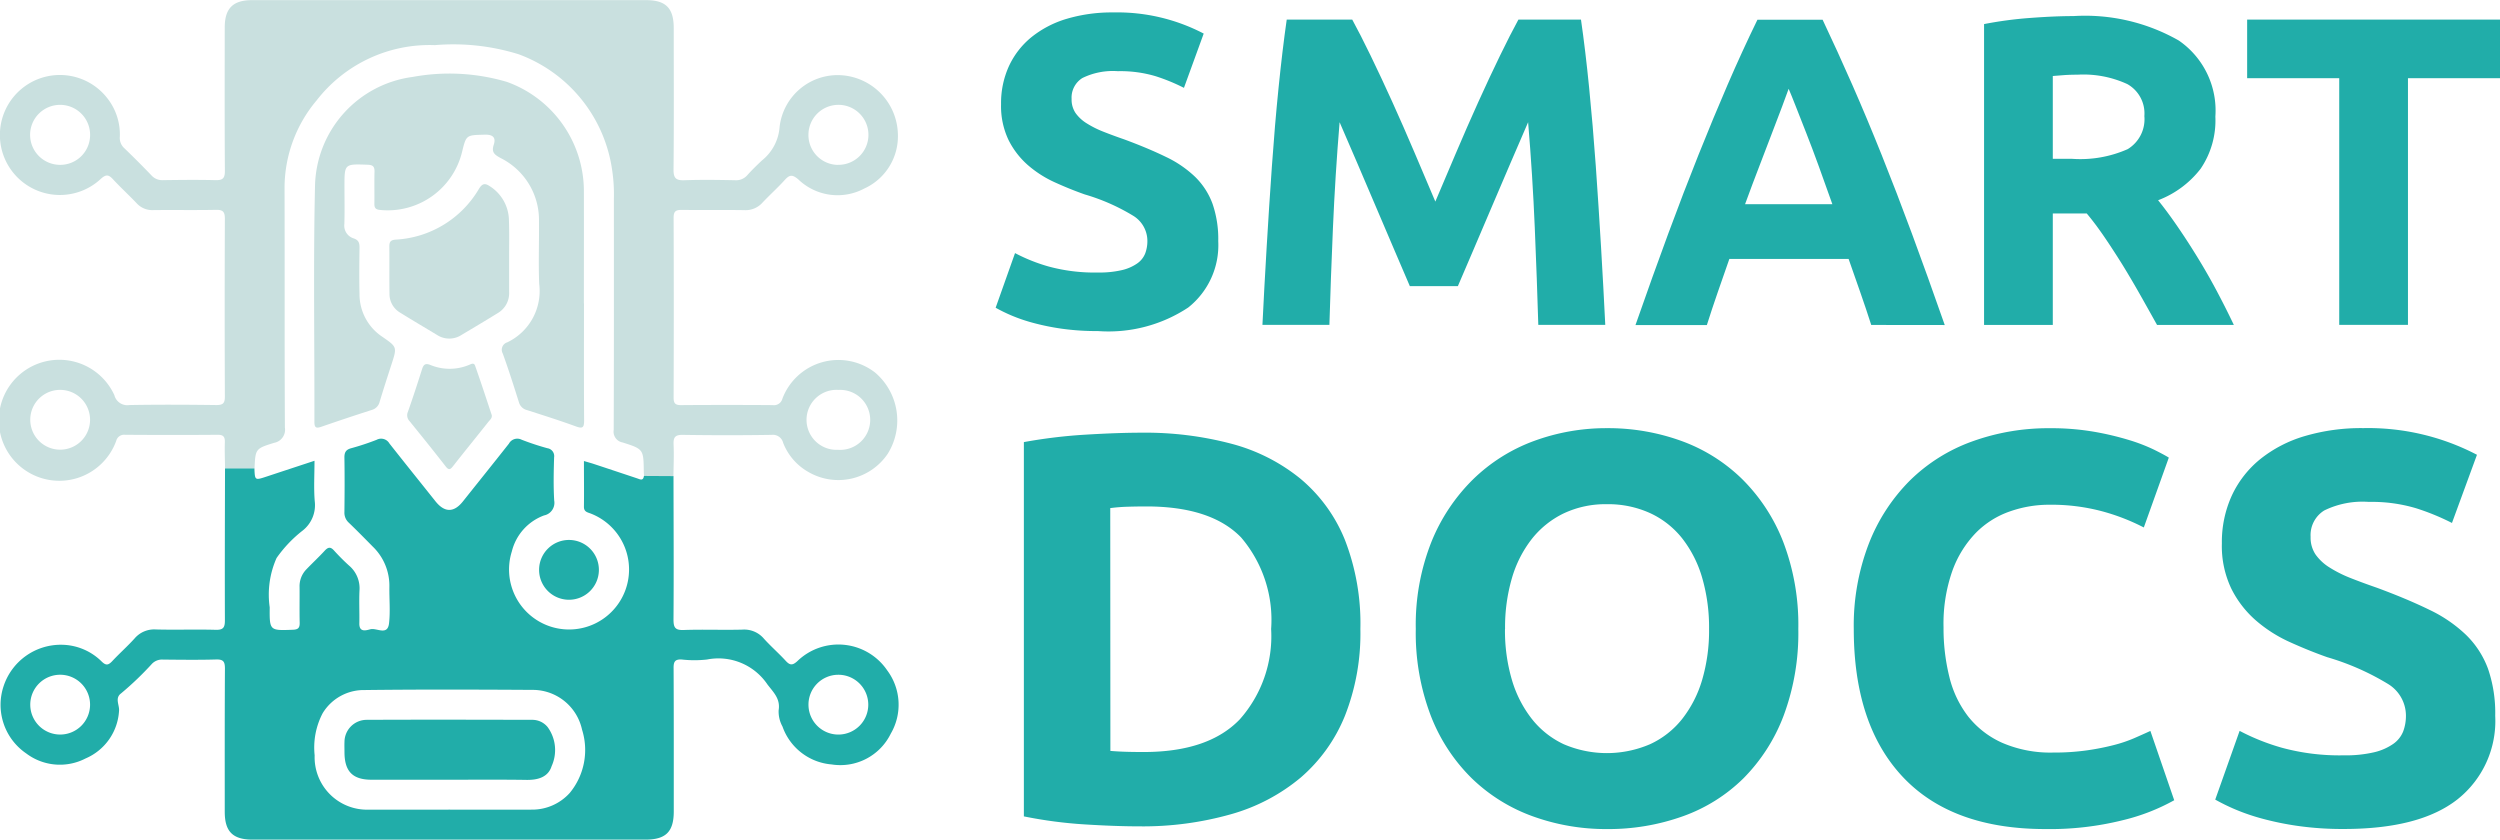 <svg xmlns="http://www.w3.org/2000/svg" width="150" height="50.385" viewBox="0 0 150 50.385">
  <g id="Gruppe_8" data-name="Gruppe 8" transform="translate(-48.829 -112.881)">
    <g id="Gruppe_1" data-name="Gruppe 1" transform="translate(48.829 112.881)">
      <path id="Pfad_1" data-name="Pfad 1" d="M64.1,141H62.332c-.006-.525-.029-1.05-.012-1.573.011-.33-.079-.462-.436-.459-1.852.016-3.7.013-5.556,0a.488.488,0,0,0-.528.371,3.63,3.63,0,1,1-.109-2.748.8.8,0,0,0,.9.593c1.739-.032,3.479-.023,5.219,0,.386,0,.512-.1.511-.5q-.021-5.342,0-10.684c0-.432-.134-.536-.543-.528-1.253.025-2.507,0-3.76.015a1.262,1.262,0,0,1-.995-.417c-.465-.488-.963-.945-1.421-1.439-.252-.272-.406-.3-.713-.028a3.6,3.6,0,1,1,.385-4.821,3.512,3.512,0,0,1,.745,2.3.827.827,0,0,0,.273.695q.831.8,1.627,1.63a.862.862,0,0,0,.692.283c1.047-.014,2.1-.026,3.142,0,.436.012.572-.107.569-.56-.02-2.868-.011-5.735-.009-8.6,0-1.148.493-1.641,1.643-1.641H87.588c1.191,0,1.664.477,1.665,1.676,0,2.83.016,5.661-.012,8.491-.005.537.166.657.662.639,1.009-.035,2.02-.021,3.03,0a.887.887,0,0,0,.738-.308c.275-.306.571-.594.871-.876a2.833,2.833,0,0,0,1.063-2.016,3.509,3.509,0,0,1,3.713-3.1,3.631,3.631,0,0,1,3.383,3.494,3.446,3.446,0,0,1-2.019,3.306,3.4,3.4,0,0,1-3.959-.554c-.349-.294-.515-.283-.8.03-.426.472-.905.9-1.339,1.361a1.357,1.357,0,0,1-1.091.458c-1.253-.021-2.507,0-3.76-.014-.355-.005-.489.086-.487.467q.02,5.4,0,10.8c0,.348.111.447.45.445q2.75-.02,5.5,0a.519.519,0,0,0,.576-.383,3.59,3.59,0,0,1,5.564-1.569,3.771,3.771,0,0,1,.754,4.876,3.573,3.573,0,0,1-4.759,1.087,3.441,3.441,0,0,1-1.512-1.745.634.634,0,0,0-.692-.481q-2.665.042-5.331,0c-.463-.007-.57.149-.552.576.028.635,0,1.274-.009,1.911H87.474c-.006-.093-.016-.187-.017-.28-.018-1.337-.013-1.353-1.272-1.751a.659.659,0,0,1-.534-.757c.017-4.627.012-9.254.011-13.881a9.655,9.655,0,0,0-.1-1.675,8.7,8.7,0,0,0-5.614-6.979,13.191,13.191,0,0,0-5.029-.548,8.573,8.573,0,0,0-7.089,3.312,8.159,8.159,0,0,0-1.928,5.247c.014,4.8-.005,9.591.021,14.387a.8.8,0,0,1-.648.916C64.149,139.8,64.155,139.815,64.1,141Zm35.01-1.131a1.8,1.8,0,1,0,.042-3.593,1.8,1.8,0,1,0-.042,3.593ZM54.235,121a1.8,1.8,0,1,0-1.8,1.772A1.791,1.791,0,0,0,54.235,121Zm44.882,1.771a1.8,1.8,0,1,0-1.781-1.842A1.791,1.791,0,0,0,99.117,122.775ZM50.645,138.028a1.794,1.794,0,1,0,1.864-1.753A1.79,1.79,0,0,0,50.645,138.028Z" transform="translate(-48.829 -112.881)" fill="#c9e0df"/>
      <path id="Pfad_2" data-name="Pfad 2" d="M190.662,156.209c0,2.342-.009,4.684.008,7.026,0,.431-.094.5-.5.35-.964-.352-1.944-.661-2.921-.975a.667.667,0,0,1-.49-.469c-.309-.981-.62-1.962-.971-2.928a.464.464,0,0,1,.273-.67,3.413,3.413,0,0,0,1.914-3.506c-.05-1.253,0-2.511-.013-3.766a4.148,4.148,0,0,0-2.292-3.78c-.352-.194-.578-.333-.423-.8.144-.431-.042-.622-.539-.608-1.109.031-1.11,0-1.364,1.048a4.588,4.588,0,0,1-4.914,3.469c-.275-.024-.348-.127-.344-.379.01-.637-.01-1.275.008-1.911.009-.316-.1-.412-.417-.423-1.386-.049-1.386-.059-1.386,1.3,0,.749.017,1.5-.006,2.248a.8.8,0,0,0,.557.871c.323.109.356.3.352.589-.012.918-.022,1.837,0,2.754a3.061,3.061,0,0,0,1.373,2.564c.886.614.884.612.545,1.656-.243.746-.483,1.493-.711,2.244a.663.663,0,0,1-.473.487q-1.52.488-3.028,1.01c-.311.107-.414.056-.413-.3.012-4.722-.07-9.445.037-14.165a6.741,6.741,0,0,1,5.866-6.527,12.161,12.161,0,0,1,5.651.3,6.973,6.973,0,0,1,4.615,6.48c.006,2.267,0,4.534,0,6.8Z" transform="translate(-155.623 -138.003)" fill="#c9e0df"/>
      <path id="Pfad_3" data-name="Pfad 3" d="M211.74,190.958c0,.693,0,1.386,0,2.079a1.387,1.387,0,0,1-.686,1.268c-.715.441-1.437.872-2.158,1.3a1.345,1.345,0,0,1-1.48.01c-.736-.443-1.476-.88-2.205-1.333a1.3,1.3,0,0,1-.65-1.116c-.015-.955,0-1.91-.009-2.865,0-.281.082-.381.377-.406a6.181,6.181,0,0,0,5-3.047c.209-.341.375-.344.656-.155a2.462,2.462,0,0,1,1.144,2.07C211.756,189.5,211.739,190.228,211.74,190.958Z" transform="translate(-181.192 -175.517)" fill="#c9e0df"/>
      <path id="Pfad_4" data-name="Pfad 4" d="M216.755,261.4c.029.175-.1.277-.192.388-.707.893-1.427,1.775-2.13,2.671-.167.213-.257.257-.446.014-.709-.914-1.437-1.814-2.165-2.714a.51.51,0,0,1-.1-.556c.3-.845.577-1.7.847-2.552.091-.287.2-.387.515-.257a3.028,3.028,0,0,0,2.288,0c.134-.051.309-.17.382.037C216.1,259.411,216.423,260.4,216.755,261.4Z" transform="translate(-187.249 -236.491)" fill="#c9e0df"/>
    </g>
    <g id="Gruppe_3" data-name="Gruppe 3" transform="translate(48.86 139.211)">
      <g id="Gruppe_2" data-name="Gruppe 2" transform="translate(0)">
        <path id="Pfad_5" data-name="Pfad 5" d="M89.414,290.637c.005,2.867.021,5.734,0,8.6,0,.478.093.651.609.633,1.177-.042,2.356.009,3.534-.023a1.544,1.544,0,0,1,1.282.544c.414.458.882.866,1.3,1.321.254.278.409.3.711.022a3.54,3.54,0,0,1,5.391.565,3.443,3.443,0,0,1,.21,3.789,3.366,3.366,0,0,1-3.55,1.848,3.422,3.422,0,0,1-2.948-2.275,1.866,1.866,0,0,1-.231-.971c.114-.683-.294-1.063-.669-1.549a3.542,3.542,0,0,0-3.627-1.5,6.792,6.792,0,0,1-1.512,0c-.408-.027-.5.133-.494.514.015,2.867.01,5.734.01,8.6,0,1.221-.475,1.693-1.705,1.693H64.164c-1.191,0-1.675-.482-1.675-1.667,0-2.867-.006-5.734.011-8.6,0-.411-.094-.554-.526-.542-1.065.031-2.132.016-3.2.006a.838.838,0,0,0-.648.249,18.845,18.845,0,0,1-1.86,1.781c-.383.283-.091.7-.119,1.031a3.313,3.313,0,0,1-2.008,2.871,3.353,3.353,0,0,1-3.56-.3,3.53,3.53,0,0,1-1.371-4,3.614,3.614,0,0,1,3.53-2.521,3.464,3.464,0,0,1,2.368,1.007c.258.253.4.219.629-.021.434-.465.913-.889,1.34-1.36a1.545,1.545,0,0,1,1.282-.544c1.2.032,2.394-.013,3.59.021.464.013.552-.15.551-.575-.011-3.035,0-6.071.007-9.106h1.764c.029.72.029.718.741.482.934-.309,1.869-.616,2.864-.944,0,.859-.05,1.648.015,2.428a1.936,1.936,0,0,1-.722,1.757,7.643,7.643,0,0,0-1.569,1.65,5.4,5.4,0,0,0-.412,2.957c-.013,1.408,0,1.4,1.391,1.347.326-.011.415-.122.408-.429-.017-.712,0-1.424-.007-2.136a1.449,1.449,0,0,1,.417-1.068c.363-.378.748-.735,1.1-1.119.2-.211.343-.231.545-.008.289.318.593.626.912.914a1.785,1.785,0,0,1,.621,1.495c-.031.654.005,1.312-.009,1.967-.013.581.443.408.671.353.378-.091,1.023.407,1.111-.353.083-.721.01-1.46.021-2.19a3.258,3.258,0,0,0-1-2.418c-.473-.48-.945-.961-1.431-1.428a.806.806,0,0,1-.267-.642c.013-1.087.018-2.174,0-3.26-.005-.312.082-.477.389-.565a15.169,15.169,0,0,0,1.542-.509.574.574,0,0,1,.768.218c.914,1.161,1.841,2.311,2.761,3.467.548.688,1.107.693,1.649.013.92-1.156,1.846-2.307,2.761-3.467a.572.572,0,0,1,.763-.237,15.848,15.848,0,0,0,1.542.51.478.478,0,0,1,.406.553c-.026.861-.045,1.726.006,2.585a.77.77,0,0,1-.607.894,3.092,3.092,0,0,0-1.934,2.158,3.6,3.6,0,1,0,4.754-2.262c-.205-.084-.434-.1-.429-.42.012-.9,0-1.791,0-2.739.237.07.413.117.587.174q1.3.43,2.6.864c.177.059.369.178.413-.143ZM75.954,310.648c1.645,0,3.289.006,4.934,0a3.035,3.035,0,0,0,2.3-1,4.051,4.051,0,0,0,.738-3.8,3.027,3.027,0,0,0-2.89-2.384c-3.383-.02-6.766-.033-10.148.009a2.887,2.887,0,0,0-2.524,1.389,4.436,4.436,0,0,0-.481,2.532,3.146,3.146,0,0,0,3.253,3.255C72.74,310.653,74.347,310.649,75.954,310.648ZM50.82,304.355a1.794,1.794,0,1,0,1.818-1.8A1.793,1.793,0,0,0,50.82,304.355Zm46.693.038a1.794,1.794,0,1,0,1.784-1.837A1.791,1.791,0,0,0,97.513,304.393Z" transform="translate(-49.035 -288.4)" fill="#21ada9"/>
        <path id="Pfad_6" data-name="Pfad 6" d="M264.45,330.551a1.794,1.794,0,1,1,1.727,1.836A1.794,1.794,0,0,1,264.45,330.551Z" transform="translate(-232.135 -322.733)" fill="#21ada9"/>
        <path id="Pfad_7" data-name="Pfad 7" d="M192.872,404.333q-2.326,0-4.652,0c-1.141,0-1.625-.5-1.628-1.654,0-.206-.009-.412,0-.618a1.332,1.332,0,0,1,1.332-1.322c3.307-.015,6.614-.008,9.921,0a1.184,1.184,0,0,1,.936.435,2.339,2.339,0,0,1,.24,2.342c-.207.663-.823.836-1.5.827C195.974,404.319,194.423,404.333,192.872,404.333Z" transform="translate(-165.954 -383.879)" fill="#21ada9"/>
      </g>
    </g>
    <g id="Gruppe_7" data-name="Gruppe 7" transform="translate(108.578 113.635)">
      <g id="Gruppe_4" data-name="Gruppe 4" transform="translate(0 0)">
        <path id="Pfad_8" data-name="Pfad 8" d="M453.254,158.08a5.948,5.948,0,0,0,1.441-.146,2.646,2.646,0,0,0,.912-.4,1.334,1.334,0,0,0,.476-.595,2.121,2.121,0,0,0,.132-.767,1.771,1.771,0,0,0-.846-1.494,12.1,12.1,0,0,0-2.908-1.282q-.9-.317-1.8-.727a6.622,6.622,0,0,1-1.613-1.031,4.929,4.929,0,0,1-1.163-1.507,4.717,4.717,0,0,1-.449-2.155,5.338,5.338,0,0,1,.476-2.287,4.883,4.883,0,0,1,1.348-1.731,6.166,6.166,0,0,1,2.115-1.1,9.5,9.5,0,0,1,2.8-.383,11.2,11.2,0,0,1,5.419,1.269L458.409,147a11.314,11.314,0,0,0-1.705-.7,7.394,7.394,0,0,0-2.26-.3,4.149,4.149,0,0,0-2.128.41,1.383,1.383,0,0,0-.648,1.256,1.449,1.449,0,0,0,.238.846,2.313,2.313,0,0,0,.674.621,5.893,5.893,0,0,0,1,.5q.568.225,1.256.463,1.428.529,2.485,1.044a6.642,6.642,0,0,1,1.758,1.2,4.365,4.365,0,0,1,1.044,1.613,6.487,6.487,0,0,1,.344,2.247,4.772,4.772,0,0,1-1.8,3.979,8.675,8.675,0,0,1-5.419,1.414,15.049,15.049,0,0,1-2.194-.145,14.226,14.226,0,0,1-1.731-.357,9.9,9.9,0,0,1-1.3-.449,9.717,9.717,0,0,1-.912-.449l1.163-3.278a10.333,10.333,0,0,0,2.022.806A10.488,10.488,0,0,0,453.254,158.08Z" transform="translate(-447.121 -142.483)" fill="#21ada9"/>
        <path id="Pfad_9" data-name="Pfad 9" d="M530.976,144.558q.477.872,1.1,2.155t1.3,2.776q.676,1.494,1.339,3.053l1.246,2.934q.583-1.374,1.246-2.934t1.338-3.053q.676-1.493,1.3-2.776t1.1-2.155H544.7q.264,1.824.489,4.084t.4,4.706q.172,2.446.317,4.9t.251,4.626h-4.018q-.079-2.67-.211-5.816t-.4-6.345q-.478,1.11-1.061,2.458t-1.154,2.7q-.57,1.348-1.1,2.578t-.9,2.1h-2.882q-.372-.872-.9-2.1t-1.1-2.578q-.57-1.348-1.153-2.7t-1.061-2.458q-.265,3.2-.4,6.345t-.212,5.816h-4.018q.105-2.167.251-4.626t.317-4.9q.172-2.445.4-4.706t.489-4.084Z" transform="translate(-509.59 -144.135)" fill="#21ada9"/>
        <path id="Pfad_10" data-name="Pfad 10" d="M649.575,162.878q-.306-.955-.658-1.961l-.7-2h-7.155l-.7,2.01q-.349,1.007-.649,1.956h-4.283q1.034-2.96,1.962-5.472t1.816-4.732q.888-2.221,1.75-4.216t1.79-3.9h3.909q.9,1.9,1.779,3.9t1.766,4.216q.89,2.221,1.819,4.732t1.965,5.472Zm-4.955-14.17q-.138.4-.4,1.086t-.605,1.587q-.34.9-.759,1.983t-.852,2.27h5.239q-.421-1.191-.815-2.277t-.749-1.986q-.355-.9-.623-1.587T644.62,148.708Z" transform="translate(-597.05 -144.135)" fill="#21ada9"/>
        <path id="Pfad_11" data-name="Pfad 11" d="M743.387,143.52a11.355,11.355,0,0,1,6.318,1.467,5.1,5.1,0,0,1,2.194,4.56,5.155,5.155,0,0,1-.885,3.133,5.834,5.834,0,0,1-2.551,1.89q.555.688,1.163,1.573t1.2,1.851q.595.965,1.15,2.009t1.031,2.049H748.4q-.5-.9-1.022-1.824t-1.061-1.8q-.544-.872-1.075-1.652t-1.061-1.414h-2.036v6.688h-4.124V144a23.418,23.418,0,0,1,2.789-.37Q742.251,143.521,743.387,143.52Zm.238,3.516q-.45,0-.806.026l-.674.053v4.97h1.163a7.025,7.025,0,0,0,3.331-.582,2.1,2.1,0,0,0,1-1.983,2.017,2.017,0,0,0-1.018-1.917A6.3,6.3,0,0,0,743.625,147.036Z" transform="translate(-678.726 -143.309)" fill="#21ada9"/>
        <path id="Pfad_12" data-name="Pfad 12" d="M830.622,144.558v3.516H825.1v14.8h-4.124v-14.8h-5.525v-3.516Z" transform="translate(-740.371 -144.135)" fill="#21ada9"/>
      </g>
      <g id="Gruppe_5" data-name="Gruppe 5" transform="translate(1.683 24.941)">
        <path id="Pfad_13" data-name="Pfad 13" d="M475.568,277.925a13.486,13.486,0,0,1-.931,5.222,9.674,9.674,0,0,1-2.645,3.692,11.274,11.274,0,0,1-4.175,2.2,19.373,19.373,0,0,1-5.521.731q-1.4,0-3.26-.116a26.653,26.653,0,0,1-3.659-.482V266.715a30.72,30.72,0,0,1,3.742-.449q1.946-.116,3.343-.116a20.193,20.193,0,0,1,5.372.665,11,11,0,0,1,4.141,2.1,9.32,9.32,0,0,1,2.661,3.659A13.876,13.876,0,0,1,475.568,277.925Zm-15,7.318q.366.033.848.05t1.147.017q3.892,0,5.771-1.962a7.517,7.517,0,0,0,1.879-5.422,7.611,7.611,0,0,0-1.8-5.488q-1.8-1.862-5.688-1.863-.533,0-1.1.017a10.47,10.47,0,0,0-1.065.083Z" transform="translate(-455.377 -265.884)" fill="#21ada9"/>
        <path id="Pfad_14" data-name="Pfad 14" d="M593.7,276.885a14.192,14.192,0,0,1-.882,5.206,10.707,10.707,0,0,1-2.411,3.758,9.9,9.9,0,0,1-3.642,2.279,13.241,13.241,0,0,1-4.54.765,12.9,12.9,0,0,1-4.457-.765,10.241,10.241,0,0,1-3.659-2.279,10.648,10.648,0,0,1-2.461-3.758,13.952,13.952,0,0,1-.9-5.206,13.5,13.5,0,0,1,.931-5.206,11.086,11.086,0,0,1,2.512-3.775,10.331,10.331,0,0,1,3.659-2.3,12.566,12.566,0,0,1,4.374-.765,12.9,12.9,0,0,1,4.457.765,10.15,10.15,0,0,1,3.659,2.3,10.828,10.828,0,0,1,2.461,3.775A13.949,13.949,0,0,1,593.7,276.885Zm-17.6,0a10.461,10.461,0,0,0,.416,3.06,6.978,6.978,0,0,0,1.2,2.345,5.288,5.288,0,0,0,1.912,1.513,6.55,6.55,0,0,0,5.172,0,5.258,5.258,0,0,0,1.929-1.513,6.993,6.993,0,0,0,1.2-2.345,10.482,10.482,0,0,0,.416-3.06,10.658,10.658,0,0,0-.416-3.077,6.989,6.989,0,0,0-1.2-2.362,5.271,5.271,0,0,0-1.929-1.513,6.061,6.061,0,0,0-2.578-.532,5.87,5.87,0,0,0-2.595.549,5.465,5.465,0,0,0-1.912,1.53,6.973,6.973,0,0,0-1.2,2.362A10.512,10.512,0,0,0,576.105,276.885Z" transform="translate(-547.233 -264.844)" fill="#21ada9"/>
        <path id="Pfad_15" data-name="Pfad 15" d="M711.177,288.893q-5.622,0-8.565-3.127t-2.944-8.881a13.663,13.663,0,0,1,.9-5.106,11,11,0,0,1,2.461-3.792,10.29,10.29,0,0,1,3.726-2.345,13.44,13.44,0,0,1,4.69-.8,15.043,15.043,0,0,1,2.661.216,17.4,17.4,0,0,1,2.1.5,10.375,10.375,0,0,1,1.5.582q.6.3.865.466l-1.5,4.191a12.608,12.608,0,0,0-2.478-.964,11.833,11.833,0,0,0-3.21-.4,7.094,7.094,0,0,0-2.345.4A5.3,5.3,0,0,0,707,271.114a6.379,6.379,0,0,0-1.414,2.278,9.55,9.55,0,0,0-.532,3.393,12.111,12.111,0,0,0,.349,2.977,6.31,6.31,0,0,0,1.131,2.378,5.423,5.423,0,0,0,2.046,1.58,7.28,7.28,0,0,0,3.06.582,13.926,13.926,0,0,0,2.029-.133,14.888,14.888,0,0,0,1.6-.316,8.3,8.3,0,0,0,1.231-.416q.531-.232.965-.432l1.43,4.158a12.145,12.145,0,0,1-3.094,1.2A18.058,18.058,0,0,1,711.177,288.893Z" transform="translate(-649.874 -264.844)" fill="#21ada9"/>
        <path id="Pfad_16" data-name="Pfad 16" d="M813.782,284.469a7.479,7.479,0,0,0,1.813-.183,3.326,3.326,0,0,0,1.147-.5,1.672,1.672,0,0,0,.6-.749,2.668,2.668,0,0,0,.166-.965,2.229,2.229,0,0,0-1.065-1.879,15.237,15.237,0,0,0-3.659-1.613q-1.131-.4-2.262-.915a8.32,8.32,0,0,1-2.029-1.3,6.193,6.193,0,0,1-1.463-1.9,5.93,5.93,0,0,1-.566-2.711,6.717,6.717,0,0,1,.6-2.877,6.145,6.145,0,0,1,1.7-2.178,7.763,7.763,0,0,1,2.661-1.381,11.963,11.963,0,0,1,3.526-.482,14.1,14.1,0,0,1,6.819,1.6l-1.5,4.091a14.226,14.226,0,0,0-2.145-.881,9.3,9.3,0,0,0-2.844-.383,5.217,5.217,0,0,0-2.678.516,1.74,1.74,0,0,0-.815,1.58,1.822,1.822,0,0,0,.3,1.064,2.905,2.905,0,0,0,.848.782,7.431,7.431,0,0,0,1.264.632q.715.283,1.58.582,1.8.666,3.127,1.314a8.366,8.366,0,0,1,2.212,1.513,5.493,5.493,0,0,1,1.314,2.029,8.16,8.16,0,0,1,.432,2.827,6,6,0,0,1-2.262,5.006q-2.262,1.78-6.819,1.78a18.93,18.93,0,0,1-2.761-.183,17.826,17.826,0,0,1-2.179-.449,12.455,12.455,0,0,1-1.63-.565,12.221,12.221,0,0,1-1.148-.566l1.463-4.124a13.012,13.012,0,0,0,2.545,1.015A13.2,13.2,0,0,0,813.782,284.469Z" transform="translate(-734.584 -264.844)" fill="#21ada9"/>
      </g>
    </g>
  </g>
</svg>
